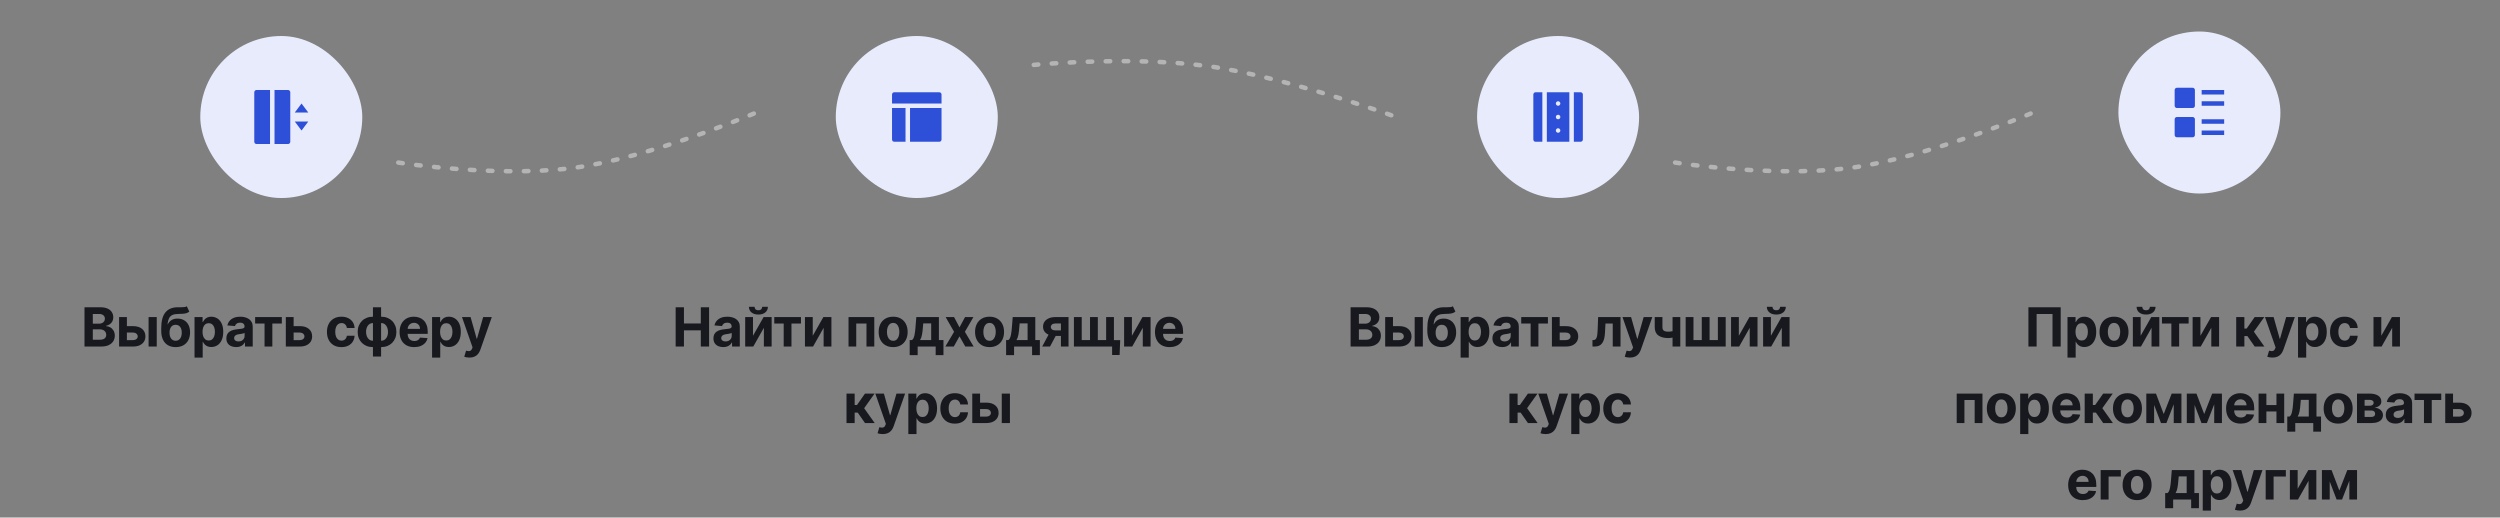 <svg width="1111" height="230" viewBox="0 0 1111 230" fill="none" xmlns="http://www.w3.org/2000/svg">
<rect x="0" y="0" width="1111" height="230" fill="#808080" stroke="none"/>
<g id="Group 211">
<g id="Setps" clip-path="url(#clip0_30_57)">
<g id="1" clip-path="url(#clip1_30_57)">
<g id="Icon Group" clip-path="url(#clip2_30_57)">
<g id="Feature Icon with circle">
<rect x="89" y="16" width="72" height="72" rx="36" fill="#E7EBFC"/>
<g id="Feature Icons / 01" clip-path="url(#clip3_30_57)">
<path id="Vector" d="M131 50H137L134 46L131 50ZM131 54H137L134 58L131 54Z" fill="#2E4FD7"/>
<path id="Vector_2" d="M114 40H120V64H114C113.735 64 113.48 63.895 113.293 63.707C113.105 63.52 113 63.265 113 63V41C113 40.735 113.105 40.48 113.293 40.293C113.48 40.105 113.735 40 114 40Z" fill="#2E4FD7"/>
<path id="Vector_3" d="M122 40H128C128.265 40 128.52 40.105 128.707 40.293C128.895 40.48 129 40.735 129 41V63C129 63.265 128.895 63.52 128.707 63.707C128.52 63.895 128.265 64 128 64H122V40Z" fill="#2E4FD7"/>
</g>
</g>
<path id="Line Indicator" d="M177 72.243C177 72.243 225.764 79.891 261.025 73.674C296.286 67.456 339.493 48.591 339.493 48.591" stroke="#B4B4B4" stroke-width="2" stroke-linecap="round" stroke-dasharray="2 6"/>
</g>
</g>
<g id="2" clip-path="url(#clip4_30_57)">
<g id="Icon Group_2" clip-path="url(#clip5_30_57)">
<g id="Feature Icon with circle_2">
<rect x="371.417" y="16" width="72" height="72" rx="36" fill="#E7EBFC"/>
<g id="Feature Icons / 03">
<g id="Group">
<path id="Vector_4" d="M418.417 46V42C418.417 41.735 418.311 41.48 418.124 41.293C417.936 41.105 417.682 41 417.417 41H397.417C397.151 41 396.897 41.105 396.709 41.293C396.522 41.48 396.417 41.735 396.417 42V46H418.417Z" fill="#2E4FD7"/>
<path id="Vector_5" d="M396.417 48V62C396.417 62.265 396.522 62.52 396.709 62.707C396.897 62.895 397.151 63 397.417 63H402.417V48H396.417Z" fill="#2E4FD7"/>
<path id="Vector_6" d="M404.417 63H417.417C417.682 63 417.936 62.895 418.124 62.707C418.311 62.52 418.417 62.265 418.417 62V48H404.417V63Z" fill="#2E4FD7"/>
</g>
</g>
</g>
<path id="Line Indicator_2" d="M459.417 28.847C459.417 28.847 508.18 24.199 543.441 30.416C578.703 36.634 621.91 52.499 621.91 52.499" stroke="#B4B4B4" stroke-width="2" stroke-linecap="round" stroke-dasharray="2 6"/>
</g>
</g>
<g id="3" clip-path="url(#clip6_30_57)">
<g id="Icon Group_3" clip-path="url(#clip7_30_57)">
<g id="Feature Icon with circle_3">
<rect x="656.417" y="16" width="72" height="72" rx="36" fill="#E7EBFC"/>
<g id="Feature Icons / 05">
<g id="Group_2">
<path id="Vector_7" d="M685.417 41H682.417C682.151 41 681.897 41.105 681.709 41.293C681.522 41.48 681.417 41.735 681.417 42V62C681.417 62.265 681.522 62.52 681.709 62.707C681.897 62.895 682.151 63 682.417 63H685.417V41Z" fill="#2E4FD7"/>
<path id="Vector_8" d="M687.417 63H697.417V41H687.417V63ZM692.417 59C692.151 59 691.897 58.895 691.709 58.707C691.522 58.52 691.417 58.265 691.417 58C691.417 57.735 691.522 57.48 691.709 57.293C691.897 57.105 692.151 57 692.417 57C692.682 57 692.936 57.105 693.124 57.293C693.311 57.48 693.417 57.735 693.417 58C693.417 58.265 693.311 58.52 693.124 58.707C692.936 58.895 692.682 59 692.417 59ZM692.417 45C692.682 45 692.936 45.105 693.124 45.293C693.311 45.48 693.417 45.735 693.417 46C693.417 46.265 693.311 46.52 693.124 46.707C692.936 46.895 692.682 47 692.417 47C692.151 47 691.897 46.895 691.709 46.707C691.522 46.52 691.417 46.265 691.417 46C691.417 45.735 691.522 45.48 691.709 45.293C691.897 45.105 692.151 45 692.417 45ZM692.417 51C692.682 51 692.936 51.105 693.124 51.293C693.311 51.48 693.417 51.735 693.417 52C693.417 52.265 693.311 52.52 693.124 52.707C692.936 52.895 692.682 53 692.417 53C692.151 53 691.897 52.895 691.709 52.707C691.522 52.52 691.417 52.265 691.417 52C691.417 51.735 691.522 51.48 691.709 51.293C691.897 51.105 692.151 51 692.417 51Z" fill="#2E4FD7"/>
<path id="Vector_9" d="M702.417 41H699.417V63H702.417C702.682 63 702.936 62.895 703.124 62.707C703.311 62.52 703.417 62.265 703.417 62V42C703.417 41.735 703.311 41.48 703.124 41.293C702.936 41.105 702.682 41 702.417 41Z" fill="#2E4FD7"/>
</g>
</g>
</g>
<path id="Line Indicator_3" d="M744.417 72.243C744.417 72.243 793.18 79.891 828.442 73.674C863.703 67.456 906.91 48.591 906.91 48.591" stroke="#B4B4B4" stroke-width="2" stroke-linecap="round" stroke-dasharray="2 6"/>
</g>
</g>
<g id="4" clip-path="url(#clip8_30_57)">
<g id="Feature Icon with circle_4">
<rect x="941.417" y="14" width="72" height="72" rx="36" fill="#E7EBFC"/>
<g id="Feature Icons / 07">
<g id="Group_3">
<path id="Vector_10" d="M974.417 48H967.417C967.151 48 966.897 47.895 966.709 47.707C966.522 47.52 966.417 47.265 966.417 47V40C966.417 39.735 966.522 39.48 966.709 39.293C966.897 39.105 967.151 39 967.417 39H974.417C974.682 39 974.936 39.105 975.124 39.293C975.311 39.48 975.417 39.735 975.417 40V47C975.417 47.265 975.311 47.52 975.124 47.707C974.936 47.895 974.682 48 974.417 48Z" fill="#2E4FD7"/>
<path id="Vector_11" d="M974.417 61H967.417C967.151 61 966.897 60.895 966.709 60.707C966.522 60.52 966.417 60.265 966.417 60V53C966.417 52.735 966.522 52.48 966.709 52.293C966.897 52.105 967.151 52 967.417 52H974.417C974.682 52 974.936 52.105 975.124 52.293C975.311 52.48 975.417 52.735 975.417 53V60C975.417 60.265 975.311 60.52 975.124 60.707C974.936 60.895 974.682 61 974.417 61Z" fill="#2E4FD7"/>
<path id="Vector_12" d="M978.417 40H988.417V42H978.417V40Z" fill="#2E4FD7"/>
<path id="Vector_13" d="M988.417 53H978.417V55H988.417V53Z" fill="#2E4FD7"/>
<path id="Vector_14" d="M988.417 58H978.417V60H988.417V58Z" fill="#2E4FD7"/>
<path id="Vector_15" d="M988.417 45H978.417V47H988.417V45Z" fill="#2E4FD7"/>
</g>
</g>
</g>
</g>
</g>
<g id="Group 212">
<path id="Description" d="M37.554 154V136.545H44.543C45.827 136.545 46.898 136.736 47.756 137.116C48.614 137.497 49.259 138.026 49.69 138.702C50.122 139.372 50.338 140.145 50.338 141.02C50.338 141.702 50.202 142.301 49.929 142.818C49.656 143.33 49.281 143.75 48.804 144.08C48.333 144.403 47.793 144.634 47.185 144.77V144.94C47.849 144.969 48.472 145.156 49.051 145.503C49.636 145.849 50.111 146.335 50.474 146.96C50.838 147.58 51.02 148.318 51.02 149.176C51.02 150.102 50.79 150.929 50.33 151.656C49.875 152.378 49.202 152.949 48.31 153.369C47.418 153.79 46.318 154 45.011 154H37.554ZM41.244 150.983H44.253C45.281 150.983 46.031 150.787 46.503 150.395C46.974 149.997 47.21 149.469 47.21 148.81C47.21 148.327 47.094 147.901 46.861 147.531C46.628 147.162 46.296 146.872 45.864 146.662C45.438 146.452 44.929 146.347 44.338 146.347H41.244V150.983ZM41.244 143.849H43.98C44.486 143.849 44.935 143.761 45.327 143.585C45.724 143.403 46.037 143.148 46.264 142.818C46.497 142.489 46.614 142.094 46.614 141.634C46.614 141.003 46.389 140.494 45.94 140.108C45.497 139.722 44.867 139.528 44.048 139.528H41.244V143.849ZM55.199 144.932H59.111C60.843 144.932 62.196 145.347 63.167 146.176C64.139 147 64.625 148.102 64.625 149.483C64.625 150.381 64.406 151.17 63.968 151.852C63.531 152.528 62.9 153.057 62.077 153.438C61.253 153.812 60.264 154 59.111 154H52.923V140.909H56.392V151.145H59.111C59.718 151.145 60.218 150.991 60.611 150.685C61.003 150.378 61.202 149.986 61.207 149.509C61.202 149.003 61.003 148.591 60.611 148.273C60.218 147.949 59.718 147.787 59.111 147.787H55.199V144.932ZM66.031 154V140.909H69.662V154H66.031ZM83.017 136.102L84.125 138.472C83.756 138.778 83.347 139.006 82.898 139.153C82.449 139.295 81.912 139.389 81.287 139.435C80.668 139.48 79.912 139.511 79.02 139.528C78.009 139.54 77.185 139.702 76.549 140.014C75.912 140.327 75.429 140.818 75.1 141.489C74.77 142.153 74.554 143.023 74.452 144.097H74.58C74.972 143.295 75.523 142.676 76.233 142.239C76.949 141.801 77.833 141.582 78.884 141.582C79.997 141.582 80.972 141.827 81.807 142.315C82.648 142.804 83.301 143.506 83.767 144.42C84.233 145.335 84.466 146.432 84.466 147.71C84.466 149.04 84.205 150.196 83.682 151.179C83.165 152.156 82.429 152.915 81.475 153.455C80.52 153.989 79.384 154.256 78.066 154.256C76.742 154.256 75.6 153.977 74.639 153.42C73.685 152.864 72.946 152.043 72.424 150.957C71.906 149.872 71.648 148.537 71.648 146.952V145.878C71.648 142.724 72.261 140.386 73.489 138.864C74.716 137.341 76.52 136.568 78.901 136.545C79.549 136.534 80.134 136.531 80.656 136.537C81.179 136.543 81.636 136.517 82.029 136.46C82.426 136.403 82.756 136.284 83.017 136.102ZM78.083 151.443C78.639 151.443 79.117 151.298 79.514 151.009C79.918 150.719 80.228 150.304 80.443 149.764C80.665 149.224 80.776 148.58 80.776 147.83C80.776 147.085 80.665 146.455 80.443 145.938C80.228 145.415 79.918 145.017 79.514 144.744C79.111 144.472 78.628 144.335 78.066 144.335C77.645 144.335 77.267 144.412 76.932 144.565C76.597 144.719 76.31 144.946 76.071 145.247C75.838 145.543 75.656 145.909 75.526 146.347C75.401 146.778 75.338 147.273 75.338 147.83C75.338 148.949 75.58 149.832 76.063 150.48C76.551 151.122 77.225 151.443 78.083 151.443ZM86.446 158.909V140.909H90.025V143.108H90.187C90.347 142.756 90.577 142.398 90.878 142.034C91.184 141.665 91.582 141.358 92.071 141.114C92.565 140.864 93.179 140.739 93.912 140.739C94.866 140.739 95.747 140.989 96.554 141.489C97.361 141.983 98.006 142.73 98.489 143.73C98.972 144.724 99.213 145.972 99.213 147.472C99.213 148.932 98.977 150.165 98.506 151.17C98.04 152.17 97.403 152.929 96.597 153.446C95.795 153.957 94.898 154.213 93.903 154.213C93.199 154.213 92.599 154.097 92.105 153.864C91.616 153.631 91.216 153.338 90.903 152.986C90.591 152.628 90.352 152.267 90.187 151.903H90.077V158.909H86.446ZM90 147.455C90 148.233 90.108 148.912 90.324 149.491C90.54 150.071 90.852 150.523 91.261 150.847C91.67 151.165 92.168 151.324 92.753 151.324C93.344 151.324 93.844 151.162 94.253 150.838C94.662 150.509 94.972 150.054 95.182 149.474C95.398 148.889 95.506 148.216 95.506 147.455C95.506 146.699 95.4 146.034 95.19 145.46C94.98 144.886 94.67 144.437 94.261 144.114C93.852 143.79 93.349 143.628 92.753 143.628C92.162 143.628 91.662 143.784 91.253 144.097C90.849 144.409 90.54 144.852 90.324 145.426C90.108 146 90 146.676 90 147.455ZM104.936 154.247C104.101 154.247 103.357 154.102 102.703 153.812C102.05 153.517 101.533 153.082 101.152 152.509C100.777 151.929 100.59 151.207 100.59 150.344C100.59 149.616 100.723 149.006 100.99 148.511C101.257 148.017 101.621 147.619 102.081 147.318C102.541 147.017 103.064 146.79 103.649 146.636C104.24 146.483 104.86 146.375 105.507 146.312C106.269 146.233 106.882 146.159 107.348 146.091C107.814 146.017 108.152 145.909 108.362 145.767C108.573 145.625 108.678 145.415 108.678 145.136V145.085C108.678 144.545 108.507 144.128 108.166 143.832C107.831 143.537 107.354 143.389 106.735 143.389C106.081 143.389 105.561 143.534 105.175 143.824C104.789 144.108 104.533 144.466 104.408 144.898L101.05 144.625C101.22 143.83 101.556 143.142 102.056 142.562C102.556 141.977 103.201 141.528 103.99 141.216C104.786 140.898 105.706 140.739 106.752 140.739C107.479 140.739 108.175 140.824 108.84 140.994C109.51 141.165 110.104 141.429 110.621 141.787C111.144 142.145 111.556 142.605 111.857 143.168C112.158 143.724 112.309 144.392 112.309 145.17V154H108.865V152.185H108.763C108.553 152.594 108.272 152.955 107.919 153.267C107.567 153.574 107.144 153.815 106.649 153.991C106.155 154.162 105.584 154.247 104.936 154.247ZM105.976 151.741C106.51 151.741 106.982 151.636 107.391 151.426C107.8 151.21 108.121 150.92 108.354 150.557C108.587 150.193 108.703 149.781 108.703 149.321V147.932C108.59 148.006 108.434 148.074 108.235 148.136C108.041 148.193 107.823 148.247 107.578 148.298C107.334 148.344 107.09 148.386 106.845 148.426C106.601 148.46 106.38 148.491 106.181 148.52C105.755 148.582 105.382 148.682 105.064 148.818C104.746 148.955 104.499 149.139 104.323 149.372C104.147 149.599 104.059 149.884 104.059 150.224C104.059 150.719 104.237 151.097 104.595 151.358C104.959 151.614 105.419 151.741 105.976 151.741ZM113.381 143.764V140.909H125.244V143.764H121.026V154H117.565V143.764H113.381ZM129.291 144.932H133.203C134.936 144.932 136.288 145.347 137.26 146.176C138.231 147 138.717 148.102 138.717 149.483C138.717 150.381 138.498 151.17 138.061 151.852C137.623 152.528 136.993 153.057 136.169 153.438C135.345 153.812 134.356 154 133.203 154H127.015V140.909H130.484V151.145H133.203C133.811 151.145 134.311 150.991 134.703 150.685C135.095 150.378 135.294 149.986 135.299 149.509C135.294 149.003 135.095 148.591 134.703 148.273C134.311 147.949 133.811 147.787 133.203 147.787H129.291V144.932ZM151.734 154.256C150.393 154.256 149.24 153.972 148.274 153.403C147.314 152.83 146.575 152.034 146.058 151.017C145.547 150 145.291 148.83 145.291 147.506C145.291 146.165 145.549 144.989 146.066 143.977C146.589 142.96 147.331 142.168 148.291 141.599C149.251 141.026 150.393 140.739 151.717 140.739C152.859 140.739 153.859 140.946 154.717 141.361C155.575 141.776 156.254 142.358 156.754 143.108C157.254 143.858 157.53 144.739 157.581 145.75H154.155C154.058 145.097 153.802 144.571 153.388 144.173C152.978 143.77 152.441 143.568 151.777 143.568C151.214 143.568 150.723 143.722 150.302 144.028C149.888 144.33 149.564 144.77 149.331 145.349C149.098 145.929 148.981 146.631 148.981 147.455C148.981 148.29 149.095 149 149.322 149.585C149.555 150.17 149.882 150.616 150.302 150.923C150.723 151.23 151.214 151.384 151.777 151.384C152.191 151.384 152.564 151.298 152.893 151.128C153.228 150.957 153.504 150.71 153.72 150.386C153.941 150.057 154.086 149.662 154.155 149.202H157.581C157.524 150.202 157.251 151.082 156.763 151.844C156.28 152.599 155.612 153.19 154.76 153.616C153.907 154.043 152.899 154.256 151.734 154.256ZM165.739 158.449V136.545H169.362V158.449H165.739ZM165.739 154.256C164.734 154.256 163.816 154.094 162.987 153.77C162.157 153.44 161.441 152.977 160.839 152.381C160.237 151.778 159.771 151.065 159.441 150.241C159.112 149.412 158.947 148.5 158.947 147.506C158.947 146.5 159.112 145.585 159.441 144.761C159.771 143.932 160.237 143.219 160.839 142.622C161.441 142.02 162.157 141.557 162.987 141.233C163.816 140.903 164.734 140.739 165.739 140.739H166.413V154.256H165.739ZM165.739 151.426H166.14V143.568H165.739C165.251 143.568 164.816 143.67 164.435 143.875C164.055 144.08 163.734 144.361 163.472 144.719C163.211 145.071 163.012 145.486 162.876 145.963C162.745 146.44 162.68 146.955 162.68 147.506C162.68 148.233 162.799 148.895 163.038 149.491C163.276 150.082 163.626 150.554 164.086 150.906C164.546 151.253 165.097 151.426 165.739 151.426ZM169.362 154.256H168.688V140.739H169.362C170.367 140.739 171.285 140.903 172.114 141.233C172.944 141.557 173.66 142.02 174.262 142.622C174.864 143.219 175.33 143.932 175.66 144.761C175.989 145.585 176.154 146.5 176.154 147.506C176.154 148.5 175.989 149.412 175.66 150.241C175.33 151.065 174.864 151.778 174.262 152.381C173.66 152.977 172.944 153.44 172.114 153.77C171.285 154.094 170.367 154.256 169.362 154.256ZM169.362 151.426C169.85 151.426 170.285 151.327 170.666 151.128C171.046 150.923 171.367 150.642 171.629 150.284C171.89 149.926 172.089 149.511 172.225 149.04C172.362 148.562 172.43 148.051 172.43 147.506C172.43 146.773 172.308 146.111 172.063 145.52C171.825 144.923 171.478 144.449 171.024 144.097C170.569 143.744 170.015 143.568 169.362 143.568H168.961V151.426H169.362ZM184.066 154.256C182.719 154.256 181.56 153.983 180.589 153.438C179.623 152.886 178.878 152.108 178.356 151.102C177.833 150.091 177.572 148.895 177.572 147.514C177.572 146.168 177.833 144.986 178.356 143.969C178.878 142.952 179.614 142.159 180.563 141.591C181.518 141.023 182.637 140.739 183.921 140.739C184.785 140.739 185.589 140.878 186.333 141.156C187.083 141.429 187.736 141.841 188.293 142.392C188.856 142.943 189.293 143.636 189.606 144.472C189.918 145.301 190.074 146.273 190.074 147.386V148.384H179.02V146.134H186.657C186.657 145.611 186.543 145.148 186.316 144.744C186.089 144.341 185.773 144.026 185.37 143.798C184.972 143.565 184.509 143.449 183.981 143.449C183.43 143.449 182.941 143.577 182.515 143.832C182.094 144.082 181.765 144.42 181.526 144.847C181.287 145.267 181.165 145.736 181.16 146.253V148.392C181.16 149.04 181.279 149.599 181.518 150.071C181.762 150.543 182.106 150.906 182.549 151.162C182.992 151.418 183.518 151.545 184.126 151.545C184.529 151.545 184.898 151.489 185.233 151.375C185.569 151.261 185.856 151.091 186.094 150.864C186.333 150.636 186.515 150.358 186.64 150.028L189.998 150.25C189.827 151.057 189.478 151.761 188.949 152.364C188.427 152.96 187.751 153.426 186.921 153.761C186.097 154.091 185.145 154.256 184.066 154.256ZM192.014 158.909V140.909H195.593V143.108H195.755C195.914 142.756 196.144 142.398 196.446 142.034C196.752 141.665 197.15 141.358 197.639 141.114C198.133 140.864 198.747 140.739 199.48 140.739C200.434 140.739 201.315 140.989 202.122 141.489C202.928 141.983 203.573 142.73 204.056 143.73C204.539 144.724 204.781 145.972 204.781 147.472C204.781 148.932 204.545 150.165 204.073 151.17C203.607 152.17 202.971 152.929 202.164 153.446C201.363 153.957 200.465 154.213 199.471 154.213C198.767 154.213 198.167 154.097 197.673 153.864C197.184 153.631 196.784 153.338 196.471 152.986C196.159 152.628 195.92 152.267 195.755 151.903H195.644V158.909H192.014ZM195.568 147.455C195.568 148.233 195.676 148.912 195.892 149.491C196.107 150.071 196.42 150.523 196.829 150.847C197.238 151.165 197.735 151.324 198.321 151.324C198.911 151.324 199.411 151.162 199.821 150.838C200.23 150.509 200.539 150.054 200.75 149.474C200.965 148.889 201.073 148.216 201.073 147.455C201.073 146.699 200.968 146.034 200.758 145.46C200.548 144.886 200.238 144.437 199.829 144.114C199.42 143.79 198.917 143.628 198.321 143.628C197.73 143.628 197.23 143.784 196.821 144.097C196.417 144.409 196.107 144.852 195.892 145.426C195.676 146 195.568 146.676 195.568 147.455ZM208.591 158.909C208.131 158.909 207.699 158.872 207.295 158.798C206.898 158.73 206.568 158.642 206.307 158.534L207.125 155.824C207.551 155.955 207.935 156.026 208.275 156.037C208.622 156.048 208.92 155.969 209.17 155.798C209.426 155.628 209.633 155.338 209.793 154.929L210.006 154.375L205.31 140.909H209.128L211.838 150.523H211.974L214.71 140.909H218.554L213.466 155.415C213.221 156.119 212.889 156.733 212.469 157.256C212.054 157.784 211.528 158.19 210.892 158.474C210.256 158.764 209.489 158.909 208.591 158.909Z" fill="#18191F"/>
<path id="Description_2" d="M300.258 154V136.545H303.948V143.747H311.44V136.545H315.121V154H311.44V146.79H303.948V154H300.258ZM321.399 154.247C320.564 154.247 319.819 154.102 319.166 153.812C318.512 153.517 317.995 153.082 317.615 152.509C317.24 151.929 317.052 151.207 317.052 150.344C317.052 149.616 317.186 149.006 317.453 148.511C317.72 148.017 318.084 147.619 318.544 147.318C319.004 147.017 319.527 146.79 320.112 146.636C320.703 146.483 321.322 146.375 321.97 146.312C322.731 146.233 323.345 146.159 323.811 146.091C324.277 146.017 324.615 145.909 324.825 145.767C325.035 145.625 325.14 145.415 325.14 145.136V145.085C325.14 144.545 324.97 144.128 324.629 143.832C324.294 143.537 323.816 143.389 323.197 143.389C322.544 143.389 322.024 143.534 321.637 143.824C321.251 144.108 320.995 144.466 320.87 144.898L317.512 144.625C317.683 143.83 318.018 143.142 318.518 142.562C319.018 141.977 319.663 141.528 320.453 141.216C321.248 140.898 322.169 140.739 323.214 140.739C323.941 140.739 324.637 140.824 325.302 140.994C325.973 141.165 326.566 141.429 327.084 141.787C327.606 142.145 328.018 142.605 328.319 143.168C328.62 143.724 328.771 144.392 328.771 145.17V154H325.328V152.185H325.226C325.015 152.594 324.734 152.955 324.382 153.267C324.03 153.574 323.606 153.815 323.112 153.991C322.618 154.162 322.047 154.247 321.399 154.247ZM322.439 151.741C322.973 151.741 323.444 151.636 323.853 151.426C324.262 151.21 324.584 150.92 324.816 150.557C325.049 150.193 325.166 149.781 325.166 149.321V147.932C325.052 148.006 324.896 148.074 324.697 148.136C324.504 148.193 324.285 148.247 324.041 148.298C323.797 148.344 323.552 148.386 323.308 148.426C323.064 148.46 322.842 148.491 322.643 148.52C322.217 148.582 321.845 148.682 321.527 148.818C321.209 148.955 320.961 149.139 320.785 149.372C320.609 149.599 320.521 149.884 320.521 150.224C320.521 150.719 320.7 151.097 321.058 151.358C321.422 151.614 321.882 151.741 322.439 151.741ZM334.627 149.21L339.34 140.909H342.919V154H339.459V145.673L334.763 154H331.158V140.909H334.627V149.21ZM338.717 136.341H341.249C341.243 137.375 340.859 138.207 340.098 138.838C339.342 139.469 338.32 139.784 337.03 139.784C335.734 139.784 334.709 139.469 333.953 138.838C333.198 138.207 332.82 137.375 332.82 136.341H335.334C335.328 136.733 335.453 137.085 335.709 137.398C335.97 137.71 336.411 137.866 337.03 137.866C337.632 137.866 338.064 137.713 338.325 137.406C338.587 137.099 338.717 136.744 338.717 136.341ZM344.085 143.764V140.909H355.949V143.764H351.73V154H348.27V143.764H344.085ZM361.188 149.21L365.901 140.909H369.481V154H366.021V145.673L361.325 154H357.72V140.909H361.188V149.21ZM377.086 154V140.909H388.532V154H385.063V143.764H380.512V154H377.086ZM396.915 154.256C395.591 154.256 394.446 153.974 393.48 153.412C392.52 152.844 391.778 152.054 391.256 151.043C390.733 150.026 390.472 148.847 390.472 147.506C390.472 146.153 390.733 144.972 391.256 143.96C391.778 142.943 392.52 142.153 393.48 141.591C394.446 141.023 395.591 140.739 396.915 140.739C398.239 140.739 399.381 141.023 400.341 141.591C401.307 142.153 402.051 142.943 402.574 143.96C403.097 144.972 403.358 146.153 403.358 147.506C403.358 148.847 403.097 150.026 402.574 151.043C402.051 152.054 401.307 152.844 400.341 153.412C399.381 153.974 398.239 154.256 396.915 154.256ZM396.932 151.443C397.534 151.443 398.037 151.273 398.44 150.932C398.844 150.585 399.148 150.114 399.352 149.517C399.562 148.92 399.668 148.241 399.668 147.48C399.668 146.719 399.562 146.04 399.352 145.443C399.148 144.847 398.844 144.375 398.44 144.028C398.037 143.682 397.534 143.509 396.932 143.509C396.324 143.509 395.812 143.682 395.398 144.028C394.989 144.375 394.679 144.847 394.469 145.443C394.264 146.04 394.162 146.719 394.162 147.48C394.162 148.241 394.264 148.92 394.469 149.517C394.679 150.114 394.989 150.585 395.398 150.932C395.812 151.273 396.324 151.443 396.932 151.443ZM404.266 157.835V151.119H405.272C405.561 150.937 405.794 150.648 405.971 150.25C406.152 149.852 406.3 149.384 406.414 148.844C406.533 148.304 406.624 147.722 406.686 147.097C406.755 146.466 406.814 145.83 406.865 145.188L407.206 140.909H417.246V151.119H419.275V157.835H415.814V154H407.811V157.835H404.266ZM408.885 151.119H413.82V143.705H410.292L410.155 145.188C410.059 146.585 409.919 147.773 409.738 148.75C409.556 149.722 409.272 150.511 408.885 151.119ZM423.994 140.909L426.398 145.486L428.861 140.909H432.585L428.793 147.455L432.688 154H428.98L426.398 149.474L423.858 154H420.108L423.994 147.455L420.244 140.909H423.994ZM439.758 154.256C438.434 154.256 437.289 153.974 436.323 153.412C435.363 152.844 434.621 152.054 434.098 151.043C433.576 150.026 433.314 148.847 433.314 147.506C433.314 146.153 433.576 144.972 434.098 143.96C434.621 142.943 435.363 142.153 436.323 141.591C437.289 141.023 438.434 140.739 439.758 140.739C441.081 140.739 442.223 141.023 443.184 141.591C444.15 142.153 444.894 142.943 445.417 143.96C445.939 144.972 446.201 146.153 446.201 147.506C446.201 148.847 445.939 150.026 445.417 151.043C444.894 152.054 444.15 152.844 443.184 153.412C442.223 153.974 441.081 154.256 439.758 154.256ZM439.775 151.443C440.377 151.443 440.88 151.273 441.283 150.932C441.687 150.585 441.99 150.114 442.195 149.517C442.405 148.92 442.51 148.241 442.51 147.48C442.51 146.719 442.405 146.04 442.195 145.443C441.99 144.847 441.687 144.375 441.283 144.028C440.88 143.682 440.377 143.509 439.775 143.509C439.167 143.509 438.655 143.682 438.24 144.028C437.831 144.375 437.522 144.847 437.312 145.443C437.107 146.04 437.005 146.719 437.005 147.48C437.005 148.241 437.107 148.92 437.312 149.517C437.522 150.114 437.831 150.585 438.24 150.932C438.655 151.273 439.167 151.443 439.775 151.443ZM447.109 157.835V151.119H448.114C448.404 150.937 448.637 150.648 448.813 150.25C448.995 149.852 449.143 149.384 449.257 148.844C449.376 148.304 449.467 147.722 449.529 147.097C449.597 146.466 449.657 145.83 449.708 145.188L450.049 140.909H460.089V151.119H462.117V157.835H458.657V154H450.654V157.835H447.109ZM451.728 151.119H456.663V143.705H453.134L452.998 145.188C452.901 146.585 452.762 147.773 452.58 148.75C452.399 149.722 452.114 150.511 451.728 151.119ZM471.474 154V143.756H469.019C468.354 143.756 467.849 143.909 467.502 144.216C467.155 144.523 466.985 144.886 466.991 145.307C466.985 145.733 467.15 146.094 467.485 146.389C467.826 146.679 468.326 146.824 468.985 146.824H472.684V149.278H468.985C467.866 149.278 466.897 149.108 466.079 148.767C465.26 148.426 464.63 147.952 464.187 147.344C463.743 146.73 463.525 146.017 463.53 145.205C463.525 144.352 463.743 143.605 464.187 142.963C464.63 142.315 465.263 141.812 466.087 141.455C466.917 141.091 467.894 140.909 469.019 140.909H474.857V154H471.474ZM463.155 154L466.795 147.182H470.263L466.633 154H463.155ZM497.813 151.145L497.558 157.75H494.225V154H492.768V151.145H497.813ZM477.248 140.909H480.717V151.119H484.407V140.909H487.876V151.119H491.566V140.909H495.035V154H477.248V140.909ZM503.021 149.21L507.734 140.909H511.314V154H507.854V145.673L503.158 154H499.552V140.909H503.021V149.21ZM519.76 154.256C518.414 154.256 517.255 153.983 516.283 153.438C515.317 152.886 514.573 152.108 514.05 151.102C513.527 150.091 513.266 148.895 513.266 147.514C513.266 146.168 513.527 144.986 514.05 143.969C514.573 142.952 515.309 142.159 516.257 141.591C517.212 141.023 518.331 140.739 519.615 140.739C520.479 140.739 521.283 140.878 522.027 141.156C522.777 141.429 523.431 141.841 523.988 142.392C524.55 142.943 524.988 143.636 525.3 144.472C525.613 145.301 525.769 146.273 525.769 147.386V148.384H514.715V146.134H522.351C522.351 145.611 522.238 145.148 522.01 144.744C521.783 144.341 521.468 144.026 521.064 143.798C520.666 143.565 520.203 143.449 519.675 143.449C519.124 143.449 518.635 143.577 518.209 143.832C517.789 144.082 517.459 144.42 517.22 144.847C516.982 145.267 516.86 145.736 516.854 146.253V148.392C516.854 149.04 516.973 149.599 517.212 150.071C517.456 150.543 517.8 150.906 518.243 151.162C518.686 151.418 519.212 151.545 519.82 151.545C520.223 151.545 520.593 151.489 520.928 151.375C521.263 151.261 521.55 151.091 521.789 150.864C522.027 150.636 522.209 150.358 522.334 150.028L525.692 150.25C525.522 151.057 525.172 151.761 524.644 152.364C524.121 152.96 523.445 153.426 522.615 153.761C521.791 154.091 520.84 154.256 519.76 154.256ZM376.184 188V174.909H379.815V179.989H380.837L384.4 174.909H388.661L384.033 181.403L388.712 188H384.4L381.17 183.355H379.815V188H376.184ZM392.269 192.909C391.809 192.909 391.377 192.872 390.973 192.798C390.576 192.73 390.246 192.642 389.985 192.534L390.803 189.824C391.229 189.955 391.613 190.026 391.953 190.037C392.3 190.048 392.598 189.969 392.848 189.798C393.104 189.628 393.311 189.338 393.47 188.929L393.684 188.375L388.988 174.909H392.806L395.516 184.523H395.652L398.388 174.909H402.232L397.144 189.415C396.899 190.119 396.567 190.733 396.147 191.256C395.732 191.784 395.206 192.19 394.57 192.474C393.934 192.764 393.167 192.909 392.269 192.909ZM403.66 192.909V174.909H407.239V177.108H407.401C407.56 176.756 407.79 176.398 408.092 176.034C408.398 175.665 408.796 175.358 409.285 175.114C409.779 174.864 410.393 174.739 411.126 174.739C412.08 174.739 412.961 174.989 413.768 175.489C414.575 175.983 415.219 176.73 415.702 177.73C416.185 178.724 416.427 179.972 416.427 181.472C416.427 182.932 416.191 184.165 415.719 185.17C415.254 186.17 414.617 186.929 413.81 187.446C413.009 187.957 412.112 188.213 411.117 188.213C410.413 188.213 409.813 188.097 409.319 187.864C408.83 187.631 408.43 187.338 408.117 186.986C407.805 186.628 407.566 186.267 407.401 185.903H407.29V192.909H403.66ZM407.214 181.455C407.214 182.233 407.322 182.912 407.538 183.491C407.754 184.071 408.066 184.523 408.475 184.847C408.884 185.165 409.381 185.324 409.967 185.324C410.558 185.324 411.058 185.162 411.467 184.838C411.876 184.509 412.185 184.054 412.396 183.474C412.612 182.889 412.719 182.216 412.719 181.455C412.719 180.699 412.614 180.034 412.404 179.46C412.194 178.886 411.884 178.437 411.475 178.114C411.066 177.79 410.563 177.628 409.967 177.628C409.376 177.628 408.876 177.784 408.467 178.097C408.063 178.409 407.754 178.852 407.538 179.426C407.322 180 407.214 180.676 407.214 181.455ZM424.332 188.256C422.991 188.256 421.838 187.972 420.872 187.403C419.912 186.83 419.173 186.034 418.656 185.017C418.145 184 417.889 182.83 417.889 181.506C417.889 180.165 418.147 178.989 418.664 177.977C419.187 176.96 419.929 176.168 420.889 175.599C421.849 175.026 422.991 174.739 424.315 174.739C425.457 174.739 426.457 174.946 427.315 175.361C428.173 175.776 428.852 176.358 429.352 177.108C429.852 177.858 430.128 178.739 430.179 179.75H426.753C426.656 179.097 426.4 178.571 425.985 178.173C425.576 177.77 425.039 177.568 424.375 177.568C423.812 177.568 423.321 177.722 422.9 178.028C422.485 178.33 422.162 178.77 421.929 179.349C421.696 179.929 421.579 180.631 421.579 181.455C421.579 182.29 421.693 183 421.92 183.585C422.153 184.17 422.48 184.616 422.9 184.923C423.321 185.23 423.812 185.384 424.375 185.384C424.789 185.384 425.162 185.298 425.491 185.128C425.826 184.957 426.102 184.71 426.318 184.386C426.539 184.057 426.684 183.662 426.753 183.202H430.179C430.122 184.202 429.849 185.082 429.36 185.844C428.878 186.599 428.21 187.19 427.358 187.616C426.505 188.043 425.497 188.256 424.332 188.256ZM434.349 178.932H438.261C439.994 178.932 441.346 179.347 442.318 180.176C443.289 181 443.775 182.102 443.775 183.483C443.775 184.381 443.556 185.17 443.119 185.852C442.681 186.528 442.051 187.057 441.227 187.438C440.403 187.812 439.414 188 438.261 188H432.073V174.909H435.542V185.145H438.261C438.869 185.145 439.369 184.991 439.761 184.685C440.153 184.378 440.352 183.986 440.357 183.509C440.352 183.003 440.153 182.591 439.761 182.273C439.369 181.949 438.869 181.787 438.261 181.787H434.349V178.932ZM445.181 188V174.909H448.812V188H445.181Z" fill="#18191F"/>
<path id="Description_3" d="M600.203 154V136.545H607.191C608.476 136.545 609.547 136.736 610.405 137.116C611.262 137.497 611.907 138.026 612.339 138.702C612.771 139.372 612.987 140.145 612.987 141.02C612.987 141.702 612.851 142.301 612.578 142.818C612.305 143.33 611.93 143.75 611.453 144.08C610.981 144.403 610.441 144.634 609.834 144.77V144.94C610.498 144.969 611.12 145.156 611.7 145.503C612.285 145.849 612.76 146.335 613.123 146.96C613.487 147.58 613.669 148.318 613.669 149.176C613.669 150.102 613.439 150.929 612.978 151.656C612.524 152.378 611.851 152.949 610.959 153.369C610.066 153.79 608.967 154 607.66 154H600.203ZM603.893 150.983H606.902C607.93 150.983 608.68 150.787 609.152 150.395C609.623 149.997 609.859 149.469 609.859 148.81C609.859 148.327 609.743 147.901 609.51 147.531C609.277 147.162 608.944 146.872 608.512 146.662C608.086 146.452 607.578 146.347 606.987 146.347H603.893V150.983ZM603.893 143.849H606.629C607.135 143.849 607.584 143.761 607.976 143.585C608.373 143.403 608.686 143.148 608.913 142.818C609.146 142.489 609.262 142.094 609.262 141.634C609.262 141.003 609.038 140.494 608.589 140.108C608.146 139.722 607.515 139.528 606.697 139.528H603.893V143.849ZM617.847 144.932H621.759C623.492 144.932 624.845 145.347 625.816 146.176C626.788 147 627.274 148.102 627.274 149.483C627.274 150.381 627.055 151.17 626.617 151.852C626.18 152.528 625.549 153.057 624.725 153.438C623.901 153.812 622.913 154 621.759 154H615.572V140.909H619.041V151.145H621.759C622.367 151.145 622.867 150.991 623.259 150.685C623.651 150.378 623.85 149.986 623.856 149.509C623.85 149.003 623.651 148.591 623.259 148.273C622.867 147.949 622.367 147.787 621.759 147.787H617.847V144.932ZM628.68 154V140.909H632.31V154H628.68ZM645.666 136.102L646.774 138.472C646.405 138.778 645.996 139.006 645.547 139.153C645.098 139.295 644.561 139.389 643.936 139.435C643.317 139.48 642.561 139.511 641.669 139.528C640.657 139.54 639.834 139.702 639.197 140.014C638.561 140.327 638.078 140.818 637.748 141.489C637.419 142.153 637.203 143.023 637.101 144.097H637.228C637.621 143.295 638.172 142.676 638.882 142.239C639.598 141.801 640.481 141.582 641.532 141.582C642.646 141.582 643.621 141.827 644.456 142.315C645.297 142.804 645.95 143.506 646.416 144.42C646.882 145.335 647.115 146.432 647.115 147.71C647.115 149.04 646.853 150.196 646.331 151.179C645.814 152.156 645.078 152.915 644.123 153.455C643.169 153.989 642.032 154.256 640.714 154.256C639.39 154.256 638.248 153.977 637.288 153.42C636.334 152.864 635.595 152.043 635.072 150.957C634.555 149.872 634.297 148.537 634.297 146.952V145.878C634.297 142.724 634.91 140.386 636.138 138.864C637.365 137.341 639.169 136.568 641.55 136.545C642.197 136.534 642.782 136.531 643.305 136.537C643.828 136.543 644.285 136.517 644.677 136.46C645.075 136.403 645.405 136.284 645.666 136.102ZM640.731 151.443C641.288 151.443 641.765 151.298 642.163 151.009C642.567 150.719 642.876 150.304 643.092 149.764C643.314 149.224 643.425 148.58 643.425 147.83C643.425 147.085 643.314 146.455 643.092 145.938C642.876 145.415 642.567 145.017 642.163 144.744C641.76 144.472 641.277 144.335 640.714 144.335C640.294 144.335 639.916 144.412 639.581 144.565C639.246 144.719 638.959 144.946 638.72 145.247C638.487 145.543 638.305 145.909 638.175 146.347C638.05 146.778 637.987 147.273 637.987 147.83C637.987 148.949 638.228 149.832 638.711 150.48C639.2 151.122 639.873 151.443 640.731 151.443ZM649.095 158.909V140.909H652.674V143.108H652.836C652.995 142.756 653.225 142.398 653.526 142.034C653.833 141.665 654.231 141.358 654.72 141.114C655.214 140.864 655.828 140.739 656.561 140.739C657.515 140.739 658.396 140.989 659.203 141.489C660.009 141.983 660.654 142.73 661.137 143.73C661.62 144.724 661.862 145.972 661.862 147.472C661.862 148.932 661.626 150.165 661.154 151.17C660.688 152.17 660.052 152.929 659.245 153.446C658.444 153.957 657.546 154.213 656.552 154.213C655.847 154.213 655.248 154.097 654.754 153.864C654.265 153.631 653.865 153.338 653.552 152.986C653.24 152.628 653.001 152.267 652.836 151.903H652.725V158.909H649.095ZM652.649 147.455C652.649 148.233 652.757 148.912 652.972 149.491C653.188 150.071 653.501 150.523 653.91 150.847C654.319 151.165 654.816 151.324 655.401 151.324C655.992 151.324 656.492 151.162 656.901 150.838C657.311 150.509 657.62 150.054 657.83 149.474C658.046 148.889 658.154 148.216 658.154 147.455C658.154 146.699 658.049 146.034 657.839 145.46C657.629 144.886 657.319 144.437 656.91 144.114C656.501 143.79 655.998 143.628 655.401 143.628C654.811 143.628 654.311 143.784 653.901 144.097C653.498 144.409 653.188 144.852 652.972 145.426C652.757 146 652.649 146.676 652.649 147.455ZM667.585 154.247C666.75 154.247 666.006 154.102 665.352 153.812C664.699 153.517 664.182 153.082 663.801 152.509C663.426 151.929 663.239 151.207 663.239 150.344C663.239 149.616 663.372 149.006 663.639 148.511C663.906 148.017 664.27 147.619 664.73 147.318C665.19 147.017 665.713 146.79 666.298 146.636C666.889 146.483 667.508 146.375 668.156 146.312C668.917 146.233 669.531 146.159 669.997 146.091C670.463 146.017 670.801 145.909 671.011 145.767C671.221 145.625 671.327 145.415 671.327 145.136V145.085C671.327 144.545 671.156 144.128 670.815 143.832C670.48 143.537 670.003 143.389 669.383 143.389C668.73 143.389 668.21 143.534 667.824 143.824C667.437 144.108 667.182 144.466 667.057 144.898L663.699 144.625C663.869 143.83 664.204 143.142 664.704 142.562C665.204 141.977 665.849 141.528 666.639 141.216C667.435 140.898 668.355 140.739 669.4 140.739C670.128 140.739 670.824 140.824 671.489 140.994C672.159 141.165 672.753 141.429 673.27 141.787C673.792 142.145 674.204 142.605 674.506 143.168C674.807 143.724 674.957 144.392 674.957 145.17V154H671.514V152.185H671.412C671.202 152.594 670.92 152.955 670.568 153.267C670.216 153.574 669.792 153.815 669.298 153.991C668.804 154.162 668.233 154.247 667.585 154.247ZM668.625 151.741C669.159 151.741 669.631 151.636 670.04 151.426C670.449 151.21 670.77 150.92 671.003 150.557C671.236 150.193 671.352 149.781 671.352 149.321V147.932C671.239 148.006 671.082 148.074 670.883 148.136C670.69 148.193 670.471 148.247 670.227 148.298C669.983 148.344 669.739 148.386 669.494 148.426C669.25 148.46 669.028 148.491 668.829 148.52C668.403 148.582 668.031 148.682 667.713 148.818C667.395 148.955 667.148 149.139 666.971 149.372C666.795 149.599 666.707 149.884 666.707 150.224C666.707 150.719 666.886 151.097 667.244 151.358C667.608 151.614 668.068 151.741 668.625 151.741ZM676.029 143.764V140.909H687.893V143.764H683.674V154H680.214V143.764H676.029ZM691.94 144.932H695.852C697.584 144.932 698.937 145.347 699.908 146.176C700.88 147 701.366 148.102 701.366 149.483C701.366 150.381 701.147 151.17 700.709 151.852C700.272 152.528 699.641 153.057 698.817 153.438C697.994 153.812 697.005 154 695.852 154H689.664V140.909H693.133V151.145H695.852C696.459 151.145 696.959 150.991 697.352 150.685C697.744 150.378 697.942 149.986 697.948 149.509C697.942 149.003 697.744 148.591 697.352 148.273C696.959 147.949 696.459 147.787 695.852 147.787H691.94V144.932ZM707.701 154L707.684 151.119H708.119C708.425 151.119 708.69 151.045 708.911 150.898C709.139 150.744 709.326 150.497 709.474 150.156C709.621 149.815 709.738 149.364 709.823 148.801C709.908 148.233 709.965 147.534 709.994 146.705L710.207 140.909H720.161V154H716.701V143.764H713.471L713.266 147.761C713.215 148.858 713.082 149.801 712.866 150.591C712.656 151.381 712.363 152.028 711.988 152.534C711.613 153.034 711.161 153.403 710.633 153.642C710.104 153.881 709.491 154 708.792 154H707.701ZM724.319 158.909C723.858 158.909 723.427 158.872 723.023 158.798C722.625 158.73 722.296 158.642 722.035 158.534L722.853 155.824C723.279 155.955 723.662 156.026 724.003 156.037C724.35 156.048 724.648 155.969 724.898 155.798C725.154 155.628 725.361 155.338 725.52 154.929L725.733 154.375L721.037 140.909H724.856L727.566 150.523H727.702L730.438 140.909H734.282L729.194 155.415C728.949 156.119 728.617 156.733 728.196 157.256C727.782 157.784 727.256 158.19 726.62 158.474C725.983 158.764 725.216 158.909 724.319 158.909ZM746.719 140.909V154H743.276V140.909H746.719ZM745.04 146.653V149.517C744.761 149.642 744.415 149.761 744 149.875C743.585 149.983 743.151 150.071 742.696 150.139C742.242 150.207 741.815 150.241 741.418 150.241C739.537 150.241 738.057 149.855 736.977 149.082C735.898 148.304 735.358 147.062 735.358 145.358V140.892H738.784V145.358C738.784 145.864 738.869 146.264 739.04 146.56C739.216 146.855 739.494 147.068 739.875 147.199C740.261 147.324 740.776 147.386 741.418 147.386C742.014 147.386 742.6 147.324 743.173 147.199C743.747 147.074 744.369 146.892 745.04 146.653ZM749.108 140.909H752.577V151.119H756.267V140.909H759.736V151.119H763.426V140.909H766.895V154H749.108V140.909ZM772.748 149.21L777.461 140.909H781.041V154H777.58V145.673L772.884 154H769.279V140.909H772.748V149.21ZM786.99 149.21L791.703 140.909H795.283V154H791.822V145.673L787.126 154H783.521V140.909H786.99V149.21ZM791.081 136.341H793.612C793.606 137.375 793.223 138.207 792.462 138.838C791.706 139.469 790.683 139.784 789.393 139.784C788.098 139.784 787.072 139.469 786.317 138.838C785.561 138.207 785.183 137.375 785.183 136.341H787.697C787.692 136.733 787.817 137.085 788.072 137.398C788.334 137.71 788.774 137.866 789.393 137.866C789.996 137.866 790.427 137.713 790.689 137.406C790.95 137.099 791.081 136.744 791.081 136.341ZM670.789 188V174.909H674.42V179.989H675.443L679.005 174.909H683.266L678.639 181.403L683.318 188H679.005L675.775 183.355H674.42V188H670.789ZM686.874 192.909C686.414 192.909 685.982 192.872 685.579 192.798C685.181 192.73 684.851 192.642 684.59 192.534L685.408 189.824C685.834 189.955 686.218 190.026 686.559 190.037C686.905 190.048 687.204 189.969 687.454 189.798C687.709 189.628 687.917 189.338 688.076 188.929L688.289 188.375L683.593 174.909H687.411L690.121 184.523H690.258L692.993 174.909H696.837L691.749 189.415C691.505 190.119 691.172 190.733 690.752 191.256C690.337 191.784 689.812 192.19 689.175 192.474C688.539 192.764 687.772 192.909 686.874 192.909ZM698.265 192.909V174.909H701.845V177.108H702.007C702.166 176.756 702.396 176.398 702.697 176.034C703.004 175.665 703.401 175.358 703.89 175.114C704.384 174.864 704.998 174.739 705.731 174.739C706.686 174.739 707.566 174.989 708.373 175.489C709.18 175.983 709.825 176.73 710.308 177.73C710.791 178.724 711.032 179.972 711.032 181.472C711.032 182.932 710.796 184.165 710.325 185.17C709.859 186.17 709.223 186.929 708.416 187.446C707.615 187.957 706.717 188.213 705.723 188.213C705.018 188.213 704.419 188.097 703.924 187.864C703.436 187.631 703.035 187.338 702.723 186.986C702.41 186.628 702.171 186.267 702.007 185.903H701.896V192.909H698.265ZM701.819 181.455C701.819 182.233 701.927 182.912 702.143 183.491C702.359 184.071 702.671 184.523 703.08 184.847C703.49 185.165 703.987 185.324 704.572 185.324C705.163 185.324 705.663 185.162 706.072 184.838C706.481 184.509 706.791 184.054 707.001 183.474C707.217 182.889 707.325 182.216 707.325 181.455C707.325 180.699 707.22 180.034 707.009 179.46C706.799 178.886 706.49 178.437 706.08 178.114C705.671 177.79 705.169 177.628 704.572 177.628C703.981 177.628 703.481 177.784 703.072 178.097C702.669 178.409 702.359 178.852 702.143 179.426C701.927 180 701.819 180.676 701.819 181.455ZM718.937 188.256C717.596 188.256 716.443 187.972 715.477 187.403C714.517 186.83 713.778 186.034 713.261 185.017C712.75 184 712.494 182.83 712.494 181.506C712.494 180.165 712.753 178.989 713.27 177.977C713.793 176.96 714.534 176.168 715.494 175.599C716.454 175.026 717.596 174.739 718.92 174.739C720.062 174.739 721.062 174.946 721.92 175.361C722.778 175.776 723.457 176.358 723.957 177.108C724.457 177.858 724.733 178.739 724.784 179.75H721.358C721.261 179.097 721.006 178.571 720.591 178.173C720.182 177.77 719.645 177.568 718.98 177.568C718.418 177.568 717.926 177.722 717.506 178.028C717.091 178.33 716.767 178.77 716.534 179.349C716.301 179.929 716.185 180.631 716.185 181.455C716.185 182.29 716.298 183 716.525 183.585C716.758 184.17 717.085 184.616 717.506 184.923C717.926 185.23 718.418 185.384 718.98 185.384C719.395 185.384 719.767 185.298 720.096 185.128C720.432 184.957 720.707 184.71 720.923 184.386C721.145 184.057 721.29 183.662 721.358 183.202H724.784C724.727 184.202 724.454 185.082 723.966 185.844C723.483 186.599 722.815 187.19 721.963 187.616C721.111 188.043 720.102 188.256 718.937 188.256Z" fill="#18191F"/>
<path id="Description_4" d="M915.779 136.545V154H912.131V139.545H905.074V154H901.427V136.545H915.779ZM918.794 158.909V140.909H922.374V143.108H922.536C922.695 142.756 922.925 142.398 923.226 142.034C923.533 141.665 923.931 141.358 924.419 141.114C924.914 140.864 925.527 140.739 926.26 140.739C927.215 140.739 928.095 140.989 928.902 141.489C929.709 141.983 930.354 142.73 930.837 143.73C931.32 144.724 931.561 145.972 931.561 147.472C931.561 148.932 931.326 150.165 930.854 151.17C930.388 152.17 929.752 152.929 928.945 153.446C928.144 153.957 927.246 154.213 926.252 154.213C925.547 154.213 924.948 154.097 924.453 153.864C923.965 153.631 923.564 153.338 923.252 152.986C922.939 152.628 922.701 152.267 922.536 151.903H922.425V158.909H918.794ZM922.348 147.455C922.348 148.233 922.456 148.912 922.672 149.491C922.888 150.071 923.201 150.523 923.61 150.847C924.019 151.165 924.516 151.324 925.101 151.324C925.692 151.324 926.192 151.162 926.601 150.838C927.01 150.509 927.32 150.054 927.53 149.474C927.746 148.889 927.854 148.216 927.854 147.455C927.854 146.699 927.749 146.034 927.539 145.46C927.328 144.886 927.019 144.437 926.61 144.114C926.201 143.79 925.698 143.628 925.101 143.628C924.51 143.628 924.01 143.784 923.601 144.097C923.198 144.409 922.888 144.852 922.672 145.426C922.456 146 922.348 146.676 922.348 147.455ZM939.467 154.256C938.143 154.256 936.998 153.974 936.032 153.412C935.072 152.844 934.33 152.054 933.808 151.043C933.285 150.026 933.023 148.847 933.023 147.506C933.023 146.153 933.285 144.972 933.808 143.96C934.33 142.943 935.072 142.153 936.032 141.591C936.998 141.023 938.143 140.739 939.467 140.739C940.79 140.739 941.933 141.023 942.893 141.591C943.859 142.153 944.603 142.943 945.126 143.96C945.648 144.972 945.91 146.153 945.91 147.506C945.91 148.847 945.648 150.026 945.126 151.043C944.603 152.054 943.859 152.844 942.893 153.412C941.933 153.974 940.79 154.256 939.467 154.256ZM939.484 151.443C940.086 151.443 940.589 151.273 940.992 150.932C941.396 150.585 941.7 150.114 941.904 149.517C942.114 148.92 942.219 148.241 942.219 147.48C942.219 146.719 942.114 146.04 941.904 145.443C941.7 144.847 941.396 144.375 940.992 144.028C940.589 143.682 940.086 143.509 939.484 143.509C938.876 143.509 938.364 143.682 937.95 144.028C937.54 144.375 937.231 144.847 937.021 145.443C936.816 146.04 936.714 146.719 936.714 147.48C936.714 148.241 936.816 148.92 937.021 149.517C937.231 150.114 937.54 150.585 937.95 150.932C938.364 151.273 938.876 151.443 939.484 151.443ZM951.309 149.21L956.022 140.909H959.602V154H956.142V145.673L951.446 154H947.841V140.909H951.309V149.21ZM955.4 136.341H957.931C957.926 137.375 957.542 138.207 956.781 138.838C956.025 139.469 955.003 139.784 953.713 139.784C952.417 139.784 951.392 139.469 950.636 138.838C949.88 138.207 949.503 137.375 949.503 136.341H952.017C952.011 136.733 952.136 137.085 952.392 137.398C952.653 137.71 953.093 137.866 953.713 137.866C954.315 137.866 954.747 137.713 955.008 137.406C955.27 137.099 955.4 136.744 955.4 136.341ZM960.768 143.764V140.909H972.631V143.764H968.413V154H964.952V143.764H960.768ZM977.871 149.21L982.584 140.909H986.164V154H982.704V145.673L978.008 154H974.402V140.909H977.871V149.21ZM993.769 154V140.909H997.4V145.989H998.422L1001.98 140.909H1006.25L1001.62 147.403L1006.3 154H1001.98L998.755 149.355H997.4V154H993.769ZM1009.85 158.909C1009.39 158.909 1008.96 158.872 1008.56 158.798C1008.16 158.73 1007.83 158.642 1007.57 158.534L1008.39 155.824C1008.81 155.955 1009.2 156.026 1009.54 156.037C1009.89 156.048 1010.18 155.969 1010.43 155.798C1010.69 155.628 1010.9 155.338 1011.06 154.929L1011.27 154.375L1006.57 140.909H1010.39L1013.1 150.523H1013.24L1015.97 140.909H1019.82L1014.73 155.415C1014.48 156.119 1014.15 156.733 1013.73 157.256C1013.32 157.784 1012.79 158.19 1012.16 158.474C1011.52 158.764 1010.75 158.909 1009.85 158.909ZM1021.24 158.909V140.909H1024.82V143.108H1024.99C1025.15 142.756 1025.38 142.398 1025.68 142.034C1025.98 141.665 1026.38 141.358 1026.87 141.114C1027.36 140.864 1027.98 140.739 1028.71 140.739C1029.67 140.739 1030.55 140.989 1031.35 141.489C1032.16 141.983 1032.8 142.73 1033.29 143.73C1033.77 144.724 1034.01 145.972 1034.01 147.472C1034.01 148.932 1033.78 150.165 1033.3 151.17C1032.84 152.17 1032.2 152.929 1031.4 153.446C1030.59 153.957 1029.7 154.213 1028.7 154.213C1028 154.213 1027.4 154.097 1026.9 153.864C1026.42 153.631 1026.01 153.338 1025.7 152.986C1025.39 152.628 1025.15 152.267 1024.99 151.903H1024.88V158.909H1021.24ZM1024.8 147.455C1024.8 148.233 1024.91 148.912 1025.12 149.491C1025.34 150.071 1025.65 150.523 1026.06 150.847C1026.47 151.165 1026.97 151.324 1027.55 151.324C1028.14 151.324 1028.64 151.162 1029.05 150.838C1029.46 150.509 1029.77 150.054 1029.98 149.474C1030.2 148.889 1030.3 148.216 1030.3 147.455C1030.3 146.699 1030.2 146.034 1029.99 145.46C1029.78 144.886 1029.47 144.437 1029.06 144.114C1028.65 143.79 1028.15 143.628 1027.55 143.628C1026.96 143.628 1026.46 143.784 1026.05 144.097C1025.65 144.409 1025.34 144.852 1025.12 145.426C1024.91 146 1024.8 146.676 1024.8 147.455ZM1041.92 154.256C1040.58 154.256 1039.42 153.972 1038.46 153.403C1037.5 152.83 1036.76 152.034 1036.24 151.017C1035.73 150 1035.47 148.83 1035.47 147.506C1035.47 146.165 1035.73 144.989 1036.25 143.977C1036.77 142.96 1037.51 142.168 1038.47 141.599C1039.43 141.026 1040.58 140.739 1041.9 140.739C1043.04 140.739 1044.04 140.946 1044.9 141.361C1045.76 141.776 1046.44 142.358 1046.94 143.108C1047.44 143.858 1047.71 144.739 1047.76 145.75H1044.34C1044.24 145.097 1043.99 144.571 1043.57 144.173C1043.16 143.77 1042.62 143.568 1041.96 143.568C1041.4 143.568 1040.91 143.722 1040.49 144.028C1040.07 144.33 1039.75 144.77 1039.51 145.349C1039.28 145.929 1039.16 146.631 1039.16 147.455C1039.16 148.29 1039.28 149 1039.51 149.585C1039.74 150.17 1040.06 150.616 1040.49 150.923C1040.91 151.23 1041.4 151.384 1041.96 151.384C1042.37 151.384 1042.75 151.298 1043.08 151.128C1043.41 150.957 1043.69 150.71 1043.9 150.386C1044.12 150.057 1044.27 149.662 1044.34 149.202H1047.76C1047.71 150.202 1047.43 151.082 1046.95 151.844C1046.46 152.599 1045.8 153.19 1044.94 153.616C1044.09 154.043 1043.08 154.256 1041.92 154.256ZM1058.25 149.21L1062.96 140.909H1066.54V154H1063.08V145.673L1058.39 154H1054.78V140.909H1058.25V149.21ZM869.561 188V174.909H881.007V188H877.538V177.764H872.987V188H869.561ZM889.389 188.256C888.065 188.256 886.921 187.974 885.955 187.412C884.994 186.844 884.253 186.054 883.73 185.043C883.207 184.026 882.946 182.847 882.946 181.506C882.946 180.153 883.207 178.972 883.73 177.96C884.253 176.943 884.994 176.153 885.955 175.591C886.921 175.023 888.065 174.739 889.389 174.739C890.713 174.739 891.855 175.023 892.815 175.591C893.781 176.153 894.526 176.943 895.048 177.96C895.571 178.972 895.832 180.153 895.832 181.506C895.832 182.847 895.571 184.026 895.048 185.043C894.526 186.054 893.781 186.844 892.815 187.412C891.855 187.974 890.713 188.256 889.389 188.256ZM889.406 185.443C890.009 185.443 890.511 185.273 890.915 184.932C891.318 184.585 891.622 184.114 891.827 183.517C892.037 182.92 892.142 182.241 892.142 181.48C892.142 180.719 892.037 180.04 891.827 179.443C891.622 178.847 891.318 178.375 890.915 178.028C890.511 177.682 890.009 177.509 889.406 177.509C888.798 177.509 888.287 177.682 887.872 178.028C887.463 178.375 887.153 178.847 886.943 179.443C886.739 180.04 886.636 180.719 886.636 181.48C886.636 182.241 886.739 182.92 886.943 183.517C887.153 184.114 887.463 184.585 887.872 184.932C888.287 185.273 888.798 185.443 889.406 185.443ZM897.763 192.909V174.909H901.343V177.108H901.505C901.664 176.756 901.894 176.398 902.195 176.034C902.502 175.665 902.9 175.358 903.388 175.114C903.883 174.864 904.496 174.739 905.229 174.739C906.184 174.739 907.064 174.989 907.871 175.489C908.678 175.983 909.323 176.73 909.806 177.73C910.289 178.724 910.53 179.972 910.53 181.472C910.53 182.932 910.294 184.165 909.823 185.17C909.357 186.17 908.721 186.929 907.914 187.446C907.113 187.957 906.215 188.213 905.221 188.213C904.516 188.213 903.917 188.097 903.422 187.864C902.934 187.631 902.533 187.338 902.221 186.986C901.908 186.628 901.669 186.267 901.505 185.903H901.394V192.909H897.763ZM901.317 181.455C901.317 182.233 901.425 182.912 901.641 183.491C901.857 184.071 902.169 184.523 902.579 184.847C902.988 185.165 903.485 185.324 904.07 185.324C904.661 185.324 905.161 185.162 905.57 184.838C905.979 184.509 906.289 184.054 906.499 183.474C906.715 182.889 906.823 182.216 906.823 181.455C906.823 180.699 906.718 180.034 906.508 179.46C906.297 178.886 905.988 178.437 905.579 178.114C905.169 177.79 904.667 177.628 904.07 177.628C903.479 177.628 902.979 177.784 902.57 178.097C902.167 178.409 901.857 178.852 901.641 179.426C901.425 180 901.317 180.676 901.317 181.455ZM918.487 188.256C917.14 188.256 915.981 187.983 915.009 187.438C914.043 186.886 913.299 186.108 912.776 185.102C912.254 184.091 911.992 182.895 911.992 181.514C911.992 180.168 912.254 178.986 912.776 177.969C913.299 176.952 914.035 176.159 914.984 175.591C915.938 175.023 917.058 174.739 918.342 174.739C919.205 174.739 920.009 174.878 920.754 175.156C921.504 175.429 922.157 175.841 922.714 176.392C923.276 176.943 923.714 177.636 924.026 178.472C924.339 179.301 924.495 180.273 924.495 181.386V182.384H913.441V180.134H921.078C921.078 179.611 920.964 179.148 920.737 178.744C920.509 178.341 920.194 178.026 919.791 177.798C919.393 177.565 918.93 177.449 918.401 177.449C917.85 177.449 917.362 177.577 916.936 177.832C916.515 178.082 916.186 178.42 915.947 178.847C915.708 179.267 915.586 179.736 915.58 180.253V182.392C915.58 183.04 915.7 183.599 915.938 184.071C916.183 184.543 916.526 184.906 916.97 185.162C917.413 185.418 917.938 185.545 918.546 185.545C918.95 185.545 919.319 185.489 919.654 185.375C919.989 185.261 920.276 185.091 920.515 184.864C920.754 184.636 920.936 184.358 921.061 184.028L924.418 184.25C924.248 185.057 923.899 185.761 923.37 186.364C922.847 186.96 922.171 187.426 921.342 187.761C920.518 188.091 919.566 188.256 918.487 188.256ZM926.434 188V174.909H930.065V179.989H931.088L934.65 174.909H938.912L934.284 181.403L938.963 188H934.65L931.42 183.355H930.065V188H926.434ZM945.443 188.256C944.119 188.256 942.974 187.974 942.008 187.412C941.048 186.844 940.306 186.054 939.784 185.043C939.261 184.026 939 182.847 939 181.506C939 180.153 939.261 178.972 939.784 177.96C940.306 176.943 941.048 176.153 942.008 175.591C942.974 175.023 944.119 174.739 945.443 174.739C946.767 174.739 947.909 175.023 948.869 175.591C949.835 176.153 950.579 176.943 951.102 177.96C951.625 178.972 951.886 180.153 951.886 181.506C951.886 182.847 951.625 184.026 951.102 185.043C950.579 186.054 949.835 186.844 948.869 187.412C947.909 187.974 946.767 188.256 945.443 188.256ZM945.46 185.443C946.062 185.443 946.565 185.273 946.968 184.932C947.372 184.585 947.676 184.114 947.88 183.517C948.09 182.92 948.196 182.241 948.196 181.48C948.196 180.719 948.09 180.04 947.88 179.443C947.676 178.847 947.372 178.375 946.968 178.028C946.565 177.682 946.062 177.509 945.46 177.509C944.852 177.509 944.34 177.682 943.926 178.028C943.517 178.375 943.207 178.847 942.997 179.443C942.792 180.04 942.69 180.719 942.69 181.48C942.69 182.241 942.792 182.92 942.997 183.517C943.207 184.114 943.517 184.585 943.926 184.932C944.34 185.273 944.852 185.443 945.46 185.443ZM961.555 183.986L965.101 174.909H967.862L962.757 188H960.345L955.359 174.909H958.112L961.555 183.986ZM957.285 174.909V188H953.817V174.909H957.285ZM966.004 188V174.909H969.43V188H966.004ZM979.547 183.986L983.093 174.909H985.854L980.749 188H978.337L973.351 174.909H976.104L979.547 183.986ZM975.277 174.909V188H971.809V174.909H975.277ZM983.996 188V174.909H987.422V188H983.996ZM995.766 188.256C994.42 188.256 993.261 187.983 992.289 187.438C991.323 186.886 990.579 186.108 990.056 185.102C989.533 184.091 989.272 182.895 989.272 181.514C989.272 180.168 989.533 178.986 990.056 177.969C990.579 176.952 991.315 176.159 992.263 175.591C993.218 175.023 994.337 174.739 995.621 174.739C996.485 174.739 997.289 174.878 998.033 175.156C998.783 175.429 999.437 175.841 999.994 176.392C1000.56 176.943 1000.99 177.636 1001.31 178.472C1001.62 179.301 1001.77 180.273 1001.77 181.386V182.384H990.721V180.134H998.357C998.357 179.611 998.244 179.148 998.016 178.744C997.789 178.341 997.474 178.026 997.07 177.798C996.673 177.565 996.21 177.449 995.681 177.449C995.13 177.449 994.641 177.577 994.215 177.832C993.795 178.082 993.465 178.42 993.227 178.847C992.988 179.267 992.866 179.736 992.86 180.253V182.392C992.86 183.04 992.979 183.599 993.218 184.071C993.462 184.543 993.806 184.906 994.249 185.162C994.692 185.418 995.218 185.545 995.826 185.545C996.229 185.545 996.599 185.489 996.934 185.375C997.269 185.261 997.556 185.091 997.795 184.864C998.033 184.636 998.215 184.358 998.34 184.028L1001.7 184.25C1001.53 185.057 1001.18 185.761 1000.65 186.364C1000.13 186.96 999.451 187.426 998.621 187.761C997.798 188.091 996.846 188.256 995.766 188.256ZM1012.82 180.006V182.861H1005.99V180.006H1012.82ZM1007.18 174.909V188H1003.71V174.909H1007.18ZM1015.1 174.909V188H1011.66V174.909H1015.1ZM1016.46 191.835V185.119H1017.47C1017.76 184.937 1017.99 184.648 1018.17 184.25C1018.35 183.852 1018.5 183.384 1018.61 182.844C1018.73 182.304 1018.82 181.722 1018.89 181.097C1018.95 180.466 1019.01 179.83 1019.06 179.188L1019.4 174.909H1029.44V185.119H1031.47V191.835H1028.01V188H1020.01V191.835H1016.46ZM1021.08 185.119H1026.02V177.705H1022.49L1022.35 179.188C1022.26 180.585 1022.12 181.773 1021.94 182.75C1021.75 183.722 1021.47 184.511 1021.08 185.119ZM1039.07 188.256C1037.75 188.256 1036.6 187.974 1035.64 187.412C1034.68 186.844 1033.94 186.054 1033.41 185.043C1032.89 184.026 1032.63 182.847 1032.63 181.506C1032.63 180.153 1032.89 178.972 1033.41 177.96C1033.94 176.943 1034.68 176.153 1035.64 175.591C1036.6 175.023 1037.75 174.739 1039.07 174.739C1040.4 174.739 1041.54 175.023 1042.5 175.591C1043.47 176.153 1044.21 176.943 1044.73 177.96C1045.26 178.972 1045.52 180.153 1045.52 181.506C1045.52 182.847 1045.26 184.026 1044.73 185.043C1044.21 186.054 1043.47 186.844 1042.5 187.412C1041.54 187.974 1040.4 188.256 1039.07 188.256ZM1039.09 185.443C1039.69 185.443 1040.2 185.273 1040.6 184.932C1041 184.585 1041.31 184.114 1041.51 183.517C1041.72 182.92 1041.83 182.241 1041.83 181.48C1041.83 180.719 1041.72 180.04 1041.51 179.443C1041.31 178.847 1041 178.375 1040.6 178.028C1040.2 177.682 1039.69 177.509 1039.09 177.509C1038.48 177.509 1037.97 177.682 1037.56 178.028C1037.15 178.375 1036.84 178.847 1036.63 179.443C1036.42 180.04 1036.32 180.719 1036.32 181.48C1036.32 182.241 1036.42 182.92 1036.63 183.517C1036.84 184.114 1037.15 184.585 1037.56 184.932C1037.97 185.273 1038.48 185.443 1039.09 185.443ZM1047.45 188V174.909H1053.03C1054.64 174.909 1055.92 175.216 1056.86 175.83C1057.79 176.443 1058.26 177.315 1058.26 178.446C1058.26 179.156 1058 179.747 1057.47 180.219C1056.94 180.69 1056.21 181.009 1055.27 181.173C1056.06 181.23 1056.72 181.409 1057.27 181.71C1057.83 182.006 1058.25 182.389 1058.54 182.861C1058.84 183.332 1058.99 183.855 1058.99 184.429C1058.99 185.173 1058.79 185.812 1058.39 186.347C1058 186.881 1057.42 187.29 1056.66 187.574C1055.9 187.858 1054.98 188 1053.89 188H1047.45ZM1050.83 185.281H1053.89C1054.4 185.281 1054.79 185.162 1055.08 184.923C1055.37 184.679 1055.51 184.347 1055.51 183.926C1055.51 183.46 1055.37 183.094 1055.08 182.827C1054.79 182.56 1054.4 182.426 1053.89 182.426H1050.83V185.281ZM1050.83 180.295H1053.11C1053.47 180.295 1053.78 180.244 1054.04 180.142C1054.3 180.034 1054.5 179.881 1054.63 179.682C1054.77 179.483 1054.85 179.247 1054.85 178.974C1054.85 178.571 1054.68 178.256 1054.36 178.028C1054.04 177.801 1053.59 177.688 1053.03 177.688H1050.83V180.295ZM1064.58 188.247C1063.74 188.247 1063 188.102 1062.35 187.812C1061.69 187.517 1061.18 187.082 1060.79 186.509C1060.42 185.929 1060.23 185.207 1060.23 184.344C1060.23 183.616 1060.37 183.006 1060.63 182.511C1060.9 182.017 1061.26 181.619 1061.72 181.318C1062.18 181.017 1062.71 180.79 1063.29 180.636C1063.88 180.483 1064.5 180.375 1065.15 180.312C1065.91 180.233 1066.52 180.159 1066.99 180.091C1067.46 180.017 1067.79 179.909 1068 179.767C1068.22 179.625 1068.32 179.415 1068.32 179.136V179.085C1068.32 178.545 1068.15 178.128 1067.81 177.832C1067.47 177.537 1067 177.389 1066.38 177.389C1065.72 177.389 1065.2 177.534 1064.82 177.824C1064.43 178.108 1064.18 178.466 1064.05 178.898L1060.69 178.625C1060.86 177.83 1061.2 177.142 1061.7 176.562C1062.2 175.977 1062.84 175.528 1063.63 175.216C1064.43 174.898 1065.35 174.739 1066.39 174.739C1067.12 174.739 1067.82 174.824 1068.48 174.994C1069.15 175.165 1069.75 175.429 1070.26 175.787C1070.79 176.145 1071.2 176.605 1071.5 177.168C1071.8 177.724 1071.95 178.392 1071.95 179.17V188H1068.51V186.185H1068.41C1068.2 186.594 1067.91 186.955 1067.56 187.267C1067.21 187.574 1066.79 187.815 1066.29 187.991C1065.8 188.162 1065.23 188.247 1064.58 188.247ZM1065.62 185.741C1066.15 185.741 1066.62 185.636 1067.03 185.426C1067.44 185.21 1067.76 184.92 1068 184.557C1068.23 184.193 1068.35 183.781 1068.35 183.321V181.932C1068.23 182.006 1068.08 182.074 1067.88 182.136C1067.68 182.193 1067.47 182.247 1067.22 182.298C1066.98 182.344 1066.73 182.386 1066.49 182.426C1066.24 182.46 1066.02 182.491 1065.82 182.52C1065.4 182.582 1065.02 182.682 1064.71 182.818C1064.39 182.955 1064.14 183.139 1063.97 183.372C1063.79 183.599 1063.7 183.884 1063.7 184.224C1063.7 184.719 1063.88 185.097 1064.24 185.358C1064.6 185.614 1065.06 185.741 1065.62 185.741ZM1073.02 177.764V174.909H1084.89V177.764H1080.67V188H1077.21V177.764H1073.02ZM1088.93 178.932H1092.85C1094.58 178.932 1095.93 179.347 1096.9 180.176C1097.87 181 1098.36 182.102 1098.36 183.483C1098.36 184.381 1098.14 185.17 1097.7 185.852C1097.27 186.528 1096.63 187.057 1095.81 187.438C1094.99 187.812 1094 188 1092.85 188H1086.66V174.909H1090.13V185.145H1092.85C1093.45 185.145 1093.95 184.991 1094.35 184.685C1094.74 184.378 1094.94 183.986 1094.94 183.509C1094.94 183.003 1094.74 182.591 1094.35 182.273C1093.95 181.949 1093.45 181.787 1092.85 181.787H1088.93V178.932ZM925.584 222.256C924.238 222.256 923.078 221.983 922.107 221.438C921.141 220.886 920.397 220.108 919.874 219.102C919.351 218.091 919.09 216.895 919.09 215.514C919.09 214.168 919.351 212.986 919.874 211.969C920.397 210.952 921.132 210.159 922.081 209.591C923.036 209.023 924.155 208.739 925.439 208.739C926.303 208.739 927.107 208.878 927.851 209.156C928.601 209.429 929.255 209.841 929.811 210.392C930.374 210.943 930.811 211.636 931.124 212.472C931.436 213.301 931.593 214.273 931.593 215.386V216.384H920.539V214.134H928.175C928.175 213.611 928.061 213.148 927.834 212.744C927.607 212.341 927.292 212.026 926.888 211.798C926.49 211.565 926.027 211.449 925.499 211.449C924.948 211.449 924.459 211.577 924.033 211.832C923.613 212.082 923.283 212.42 923.044 212.847C922.806 213.267 922.684 213.736 922.678 214.253V216.392C922.678 217.04 922.797 217.599 923.036 218.071C923.28 218.543 923.624 218.906 924.067 219.162C924.51 219.418 925.036 219.545 925.644 219.545C926.047 219.545 926.417 219.489 926.752 219.375C927.087 219.261 927.374 219.091 927.613 218.864C927.851 218.636 928.033 218.358 928.158 218.028L931.516 218.25C931.346 219.057 930.996 219.761 930.468 220.364C929.945 220.96 929.269 221.426 928.439 221.761C927.615 222.091 926.664 222.256 925.584 222.256ZM942.498 208.909V211.764H937.06V222H933.532V208.909H942.498ZM949.728 222.256C948.404 222.256 947.259 221.974 946.293 221.412C945.333 220.844 944.591 220.054 944.069 219.043C943.546 218.026 943.285 216.847 943.285 215.506C943.285 214.153 943.546 212.972 944.069 211.96C944.591 210.943 945.333 210.153 946.293 209.591C947.259 209.023 948.404 208.739 949.728 208.739C951.052 208.739 952.194 209.023 953.154 209.591C954.12 210.153 954.864 210.943 955.387 211.96C955.91 212.972 956.171 214.153 956.171 215.506C956.171 216.847 955.91 218.026 955.387 219.043C954.864 220.054 954.12 220.844 953.154 221.412C952.194 221.974 951.052 222.256 949.728 222.256ZM949.745 219.443C950.347 219.443 950.85 219.273 951.253 218.932C951.657 218.585 951.961 218.114 952.165 217.517C952.375 216.92 952.481 216.241 952.481 215.48C952.481 214.719 952.375 214.04 952.165 213.443C951.961 212.847 951.657 212.375 951.253 212.028C950.85 211.682 950.347 211.509 949.745 211.509C949.137 211.509 948.625 211.682 948.211 212.028C947.802 212.375 947.492 212.847 947.282 213.443C947.077 214.04 946.975 214.719 946.975 215.48C946.975 216.241 947.077 216.92 947.282 217.517C947.492 218.114 947.802 218.585 948.211 218.932C948.625 219.273 949.137 219.443 949.745 219.443ZM962.204 225.835V219.119H963.209C963.499 218.937 963.732 218.648 963.908 218.25C964.09 217.852 964.238 217.384 964.351 216.844C964.471 216.304 964.562 215.722 964.624 215.097C964.692 214.466 964.752 213.83 964.803 213.188L965.144 208.909H975.184V219.119H977.212V225.835H973.752V222H965.749V225.835H962.204ZM966.823 219.119H971.758V211.705H968.229L968.093 213.188C967.996 214.585 967.857 215.773 967.675 216.75C967.493 217.722 967.209 218.511 966.823 219.119ZM978.898 226.909V208.909H982.477V211.108H982.639C982.798 210.756 983.029 210.398 983.33 210.034C983.637 209.665 984.034 209.358 984.523 209.114C985.017 208.864 985.631 208.739 986.364 208.739C987.318 208.739 988.199 208.989 989.006 209.489C989.813 209.983 990.458 210.73 990.941 211.73C991.423 212.724 991.665 213.972 991.665 215.472C991.665 216.932 991.429 218.165 990.958 219.17C990.492 220.17 989.855 220.929 989.048 221.446C988.247 221.957 987.35 222.213 986.355 222.213C985.651 222.213 985.051 222.097 984.557 221.864C984.068 221.631 983.668 221.338 983.355 220.986C983.043 220.628 982.804 220.267 982.639 219.903H982.529V226.909H978.898ZM982.452 215.455C982.452 216.233 982.56 216.912 982.776 217.491C982.992 218.071 983.304 218.523 983.713 218.847C984.122 219.165 984.62 219.324 985.205 219.324C985.796 219.324 986.296 219.162 986.705 218.838C987.114 218.509 987.423 218.054 987.634 217.474C987.85 216.889 987.958 216.216 987.958 215.455C987.958 214.699 987.852 214.034 987.642 213.46C987.432 212.886 987.122 212.437 986.713 212.114C986.304 211.79 985.801 211.628 985.205 211.628C984.614 211.628 984.114 211.784 983.705 212.097C983.301 212.409 982.992 212.852 982.776 213.426C982.56 214 982.452 214.676 982.452 215.455ZM995.475 226.909C995.015 226.909 994.583 226.872 994.18 226.798C993.782 226.73 993.452 226.642 993.191 226.534L994.009 223.824C994.435 223.955 994.819 224.026 995.16 224.037C995.506 224.048 995.805 223.969 996.055 223.798C996.31 223.628 996.518 223.338 996.677 222.929L996.89 222.375L992.194 208.909H996.012L998.722 218.523H998.859L1001.59 208.909H1005.44L1000.35 223.415C1000.11 224.119 999.773 224.733 999.353 225.256C998.938 225.784 998.413 226.19 997.776 226.474C997.14 226.764 996.373 226.909 995.475 226.909ZM1015.83 208.909V211.764H1010.39V222H1006.87V208.909H1015.83ZM1021.08 217.21L1025.8 208.909H1029.38V222H1025.92V213.673L1021.22 222H1017.62V208.909H1021.08V217.21ZM1039.6 217.986L1043.14 208.909H1045.9L1040.8 222H1038.39L1033.4 208.909H1036.15L1039.6 217.986ZM1035.33 208.909V222H1031.86V208.909H1035.33ZM1044.05 222V208.909H1047.47V222H1044.05Z" fill="#18191F"/>
</g>
</g>
<defs>
<clipPath id="clip0_30_57">
<rect width="924.417" height="104" fill="white" transform="translate(89)"/>
</clipPath>
<clipPath id="clip1_30_57">
<rect width="252.417" height="104" fill="white" transform="translate(89)"/>
</clipPath>
<clipPath id="clip2_30_57">
<rect width="252.417" height="72" fill="white" transform="translate(89 16)"/>
</clipPath>
<clipPath id="clip3_30_57">
<rect width="24" height="24" fill="white" transform="translate(113 40)"/>
</clipPath>
<clipPath id="clip4_30_57">
<rect width="255" height="154" fill="white" transform="translate(371.417)"/>
</clipPath>
<clipPath id="clip5_30_57">
<rect width="251.904" height="72" fill="white" transform="translate(371.417 16)"/>
</clipPath>
<clipPath id="clip6_30_57">
<rect width="255" height="210" fill="white" transform="translate(656.417)"/>
</clipPath>
<clipPath id="clip7_30_57">
<rect width="252.417" height="72" fill="white" transform="translate(656.417 16)"/>
</clipPath>
<clipPath id="clip8_30_57">
<rect width="72" height="102" fill="white" transform="translate(941.417)"/>
</clipPath>
</defs>
</svg>
